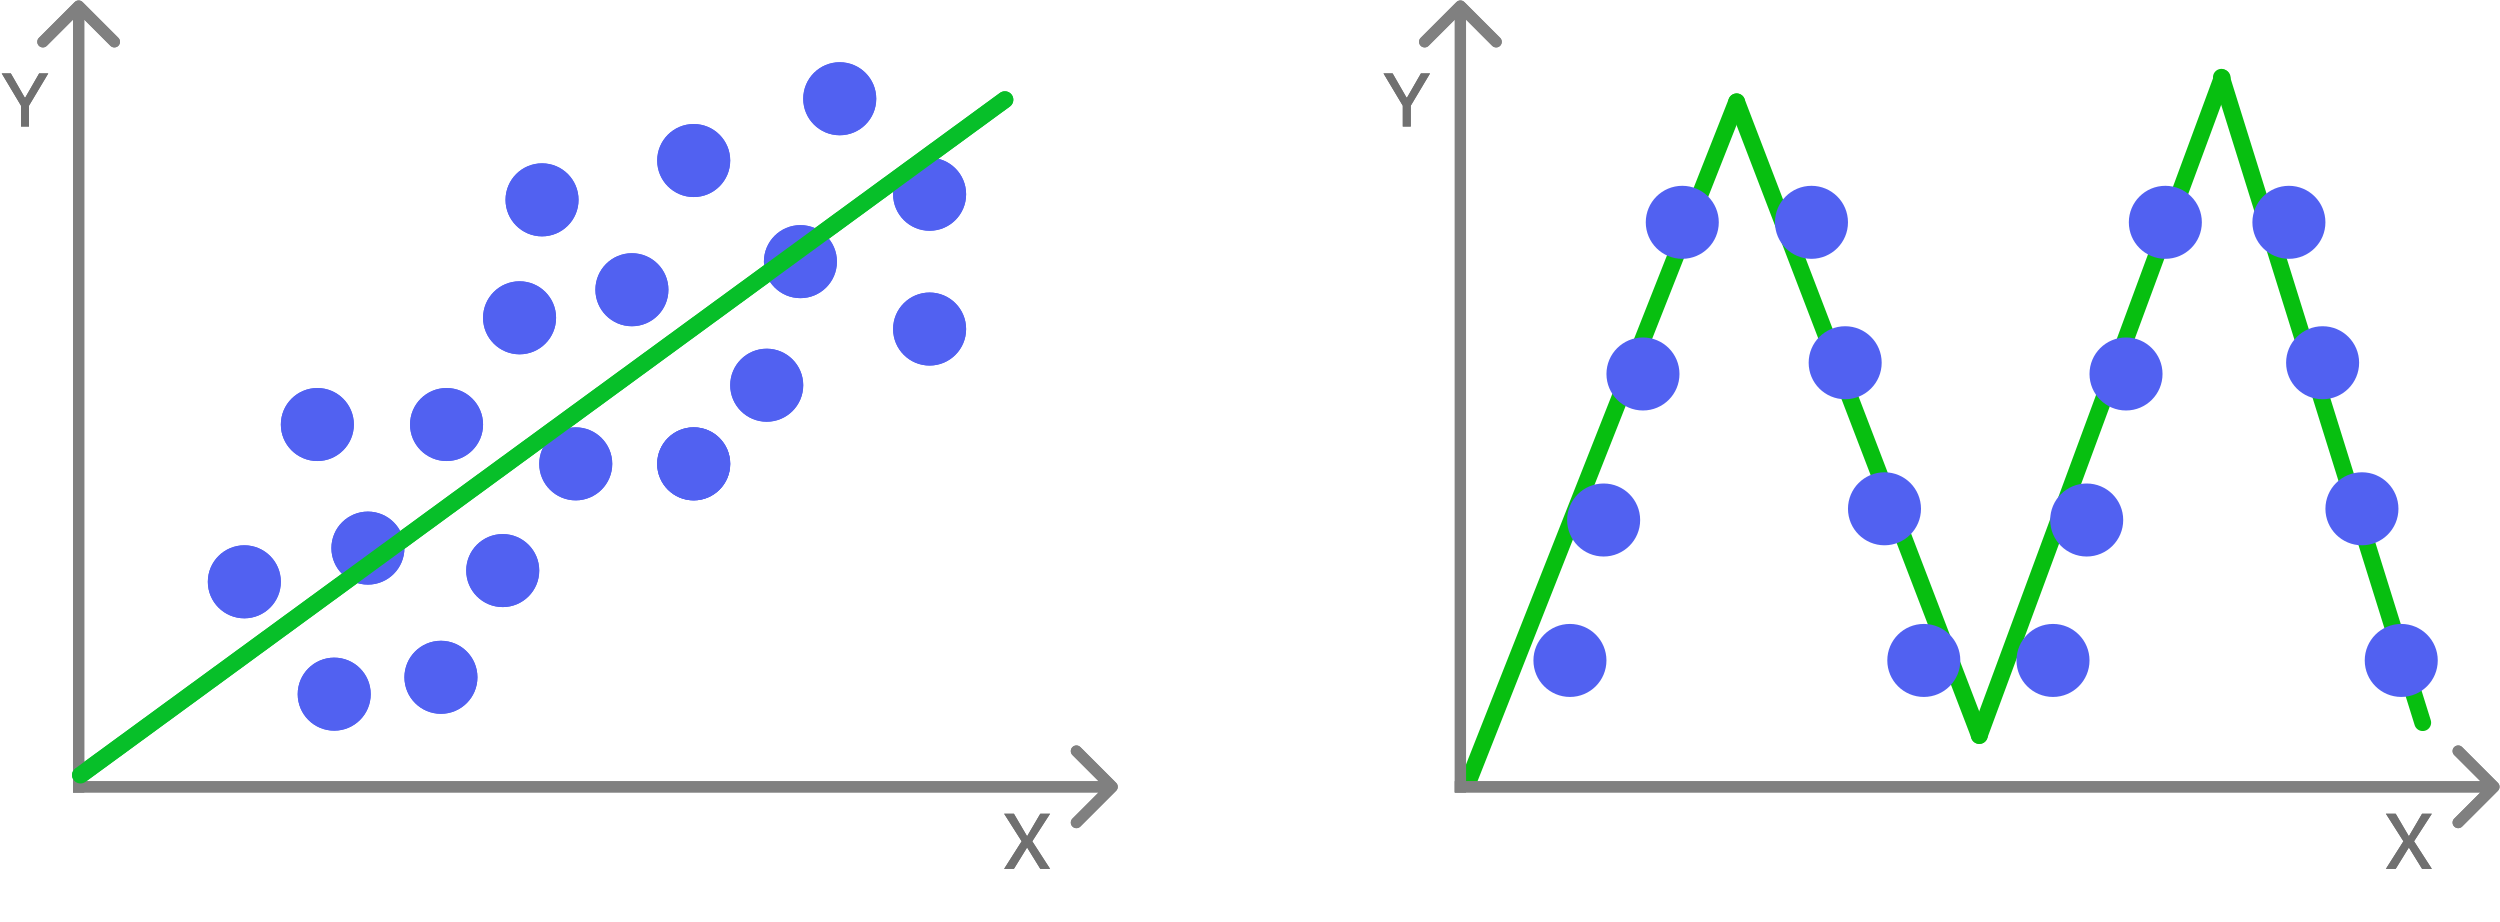 <svg width="412" height="152" viewBox="0 0 412 152" fill="none" xmlns="http://www.w3.org/2000/svg">
<path d="M13.614 0.345C13.252 -0.016 12.666 -0.016 12.304 0.345L6.413 6.236C6.052 6.598 6.052 7.184 6.413 7.546C6.775 7.907 7.361 7.907 7.723 7.546L12.959 2.309L18.195 7.546C18.557 7.907 19.143 7.907 19.505 7.546C19.866 7.184 19.866 6.598 19.505 6.236L13.614 0.345ZM12.033 1L12.033 130.595L13.885 130.595L13.885 1L12.033 1Z" fill="#808080"/>
<path d="M183.938 130.323C184.299 129.961 184.299 129.375 183.938 129.013L178.047 123.122C177.685 122.761 177.099 122.761 176.738 123.122C176.376 123.484 176.376 124.07 176.738 124.432L181.974 129.668L176.738 134.904C176.376 135.266 176.376 135.852 176.738 136.213C177.099 136.575 177.685 136.575 178.047 136.213L183.938 130.323ZM183.283 128.742L12.033 128.742V130.594L183.283 130.594V128.742Z" fill="#808080"/>
<circle cx="82.849" cy="94.031" r="6.017" fill="#5161F1"/>
<circle cx="85.624" cy="52.374" r="6.017" fill="#5161F1"/>
<circle cx="89.327" cy="32.935" r="6.017" fill="#5161F1"/>
<circle cx="73.591" cy="69.962" r="6.017" fill="#5161F1"/>
<circle cx="40.267" cy="95.882" r="6.017" fill="#5161F1"/>
<circle cx="55.077" cy="114.396" r="6.017" fill="#5161F1"/>
<circle cx="72.665" cy="111.618" r="6.017" fill="#5161F1"/>
<circle cx="52.3" cy="69.962" r="6.017" fill="#5161F1"/>
<circle cx="60.632" cy="90.327" r="6.017" fill="#5161F1"/>
<circle cx="153.199" cy="32.011" r="6.017" fill="#5161F1"/>
<circle cx="138.388" cy="16.273" r="6.017" fill="#5161F1"/>
<circle cx="104.138" cy="47.747" r="6.017" fill="#5161F1"/>
<circle cx="131.909" cy="43.118" r="6.017" fill="#5161F1"/>
<circle cx="114.322" cy="26.456" r="6.017" fill="#5161F1"/>
<circle cx="94.882" cy="76.443" r="6.017" fill="#5161F1"/>
<circle cx="153.199" cy="54.226" r="6.017" fill="#5161F1"/>
<circle cx="126.355" cy="63.484" r="6.017" fill="#5161F1"/>
<circle cx="114.322" cy="76.443" r="6.017" fill="#5161F1"/>
<path d="M167.089 134.101L169.266 137.817L171.444 134.101H173.053L170.118 138.645L173.053 143.189H171.444L169.266 139.663L167.089 143.189H165.48L168.367 138.645L165.48 134.101H167.089Z" fill="#707070"/>
<path d="M0.286 12.1H1.786L4.073 16.078H4.167L6.453 12.1H7.953L4.778 17.416V20.852H3.461V17.416L0.286 12.1Z" fill="#707070"/>
<line x1="13.261" y1="127.728" x2="165.607" y2="16.433" stroke="#07BF29" stroke-width="2.777" stroke-linecap="round"/>
<path d="M13.614 0.345C13.252 -0.016 12.666 -0.016 12.304 0.345L6.413 6.236C6.052 6.598 6.052 7.184 6.413 7.546C6.775 7.907 7.361 7.907 7.723 7.546L12.959 2.309L18.195 7.546C18.557 7.907 19.143 7.907 19.505 7.546C19.866 7.184 19.866 6.598 19.505 6.236L13.614 0.345ZM12.033 1L12.033 130.595L13.885 130.595L13.885 1L12.033 1Z" fill="#808080"/>
<path d="M183.938 130.323C184.299 129.961 184.299 129.375 183.938 129.013L178.047 123.122C177.685 122.761 177.099 122.761 176.738 123.122C176.376 123.484 176.376 124.07 176.738 124.432L181.974 129.668L176.738 134.904C176.376 135.266 176.376 135.852 176.738 136.213C177.099 136.575 177.685 136.575 178.047 136.213L183.938 130.323ZM183.283 128.742L12.033 128.742V130.594L183.283 130.594V128.742Z" fill="#808080"/>
<circle cx="82.849" cy="94.031" r="6.017" fill="#5161F1"/>
<circle cx="85.624" cy="52.374" r="6.017" fill="#5161F1"/>
<circle cx="89.327" cy="32.935" r="6.017" fill="#5161F1"/>
<circle cx="73.591" cy="69.962" r="6.017" fill="#5161F1"/>
<circle cx="40.267" cy="95.882" r="6.017" fill="#5161F1"/>
<circle cx="55.077" cy="114.396" r="6.017" fill="#5161F1"/>
<circle cx="72.665" cy="111.618" r="6.017" fill="#5161F1"/>
<circle cx="52.3" cy="69.962" r="6.017" fill="#5161F1"/>
<circle cx="60.632" cy="90.327" r="6.017" fill="#5161F1"/>
<circle cx="153.199" cy="32.011" r="6.017" fill="#5161F1"/>
<circle cx="138.388" cy="16.273" r="6.017" fill="#5161F1"/>
<circle cx="104.138" cy="47.747" r="6.017" fill="#5161F1"/>
<circle cx="131.909" cy="43.118" r="6.017" fill="#5161F1"/>
<circle cx="114.322" cy="26.456" r="6.017" fill="#5161F1"/>
<circle cx="94.882" cy="76.443" r="6.017" fill="#5161F1"/>
<circle cx="153.199" cy="54.226" r="6.017" fill="#5161F1"/>
<circle cx="126.355" cy="63.484" r="6.017" fill="#5161F1"/>
<circle cx="114.322" cy="76.443" r="6.017" fill="#5161F1"/>
<circle cx="114.322" cy="76.443" r="6.017" fill="#5161F1"/>
<path d="M167.089 134.101L169.266 137.817L171.444 134.101H173.053L170.118 138.645L173.053 143.189H171.444L169.266 139.663L167.089 143.189H165.48L168.367 138.645L165.48 134.101H167.089Z" fill="#707070"/>
<path d="M0.286 12.1H1.786L4.073 16.078H4.167L6.453 12.1H7.953L4.778 17.416V20.852H3.461V17.416L0.286 12.1Z" fill="#707070"/>
<line x1="13.261" y1="127.728" x2="165.607" y2="16.433" stroke="#07BF29" stroke-width="2.777" stroke-linecap="round"/>
<line x1="242.218" y1="128.199" x2="286.199" y2="16.782" stroke="#07BF10" stroke-width="2.777" stroke-linecap="round"/>
<line x1="326.207" y1="121.2" x2="286.2" y2="16.793" stroke="#07BF10" stroke-width="2.777" stroke-linecap="round"/>
<line x1="399.261" y1="119.088" x2="366.088" y2="12.739" stroke="#07BF10" stroke-width="2.777" stroke-linecap="round"/>
<line x1="326.179" y1="121.216" x2="366.216" y2="12.821" stroke="#07BF10" stroke-width="2.777" stroke-linecap="round"/>
<circle cx="258.726" cy="108.841" r="6.017" fill="#5161F1"/>
<circle cx="264.281" cy="85.698" r="6.017" fill="#5161F1"/>
<circle cx="270.761" cy="61.632" r="6.017" fill="#5161F1"/>
<circle cx="277.24" cy="36.638" r="6.017" fill="#5161F1"/>
<circle cx="6.017" cy="6.017" r="6.017" transform="matrix(1 0 0 -1 292.514 42.656)" fill="#5161F1"/>
<circle cx="6.017" cy="6.017" r="6.017" transform="matrix(1 0 0 -1 298.068 65.797)" fill="#5161F1"/>
<circle cx="6.017" cy="6.017" r="6.017" transform="matrix(1 0 0 -1 304.547 89.865)" fill="#5161F1"/>
<circle cx="6.017" cy="6.017" r="6.017" transform="matrix(1 0 0 -1 311.027 114.857)" fill="#5161F1"/>
<circle cx="338.335" cy="108.841" r="6.017" fill="#5161F1"/>
<circle cx="343.888" cy="85.698" r="6.017" fill="#5161F1"/>
<circle cx="350.368" cy="61.632" r="6.017" fill="#5161F1"/>
<circle cx="356.849" cy="36.638" r="6.017" fill="#5161F1"/>
<circle cx="6.017" cy="6.017" r="6.017" transform="matrix(1 0 0 -1 371.195 42.656)" fill="#5161F1"/>
<circle cx="6.017" cy="6.017" r="6.017" transform="matrix(1 0 0 -1 376.75 65.797)" fill="#5161F1"/>
<circle cx="6.017" cy="6.017" r="6.017" transform="matrix(1 0 0 -1 383.23 89.865)" fill="#5161F1"/>
<circle cx="6.017" cy="6.017" r="6.017" transform="matrix(1 0 0 -1 389.709 114.857)" fill="#5161F1"/>
<path d="M241.33 0.345C240.969 -0.016 240.383 -0.016 240.021 0.345L234.13 6.236C233.769 6.598 233.769 7.184 234.13 7.546C234.492 7.907 235.078 7.907 235.439 7.546L240.676 2.309L245.912 7.546C246.274 7.907 246.86 7.907 247.221 7.546C247.583 7.184 247.583 6.598 247.221 6.236L241.33 0.345ZM239.75 1L239.75 130.595L241.601 130.595L241.601 1L239.75 1Z" fill="#808080"/>
<path d="M411.655 130.323C412.016 129.961 412.016 129.375 411.655 129.013L405.764 123.122C405.402 122.761 404.816 122.761 404.454 123.122C404.093 123.484 404.093 124.07 404.454 124.432L409.691 129.668L404.454 134.904C404.093 135.266 404.093 135.852 404.454 136.213C404.816 136.575 405.402 136.575 405.764 136.213L411.655 130.323ZM411 128.742L239.75 128.742V130.594L411 130.594V128.742Z" fill="#808080"/>
<path d="M394.806 134.101L396.983 137.817L399.161 134.101H400.77L397.835 138.645L400.77 143.189H399.161L396.983 139.663L394.806 143.189H393.196L396.084 138.645L393.196 134.101H394.806Z" fill="#707070"/>
<path d="M228.003 12.1H229.503L231.789 16.078H231.883L234.17 12.1H235.67L232.494 17.416V20.852H231.178V17.416L228.003 12.1Z" fill="#707070"/>
<path d="M241.33 0.345C240.969 -0.016 240.383 -0.016 240.021 0.345L234.13 6.236C233.769 6.598 233.769 7.184 234.13 7.546C234.492 7.907 235.078 7.907 235.439 7.546L240.676 2.309L245.912 7.546C246.274 7.907 246.86 7.907 247.221 7.546C247.583 7.184 247.583 6.598 247.221 6.236L241.33 0.345ZM239.75 1L239.75 130.595L241.601 130.595L241.601 1L239.75 1Z" fill="#808080"/>
<path d="M411.655 130.323C412.016 129.961 412.016 129.375 411.655 129.013L405.764 123.122C405.402 122.761 404.816 122.761 404.454 123.122C404.093 123.484 404.093 124.07 404.454 124.432L409.691 129.668L404.454 134.904C404.093 135.266 404.093 135.852 404.454 136.213C404.816 136.575 405.402 136.575 405.764 136.213L411.655 130.323ZM411 128.742L239.75 128.742V130.594L411 130.594V128.742Z" fill="#808080"/>
<path d="M394.806 134.101L396.983 137.817L399.161 134.101H400.77L397.835 138.645L400.77 143.189H399.161L396.983 139.663L394.806 143.189H393.196L396.084 138.645L393.196 134.101H394.806Z" fill="#707070"/>
<path d="M228.003 12.1H229.503L231.789 16.078H231.883L234.17 12.1H235.67L232.494 17.416V20.852H231.178V17.416L228.003 12.1Z" fill="#707070"/>
</svg>
